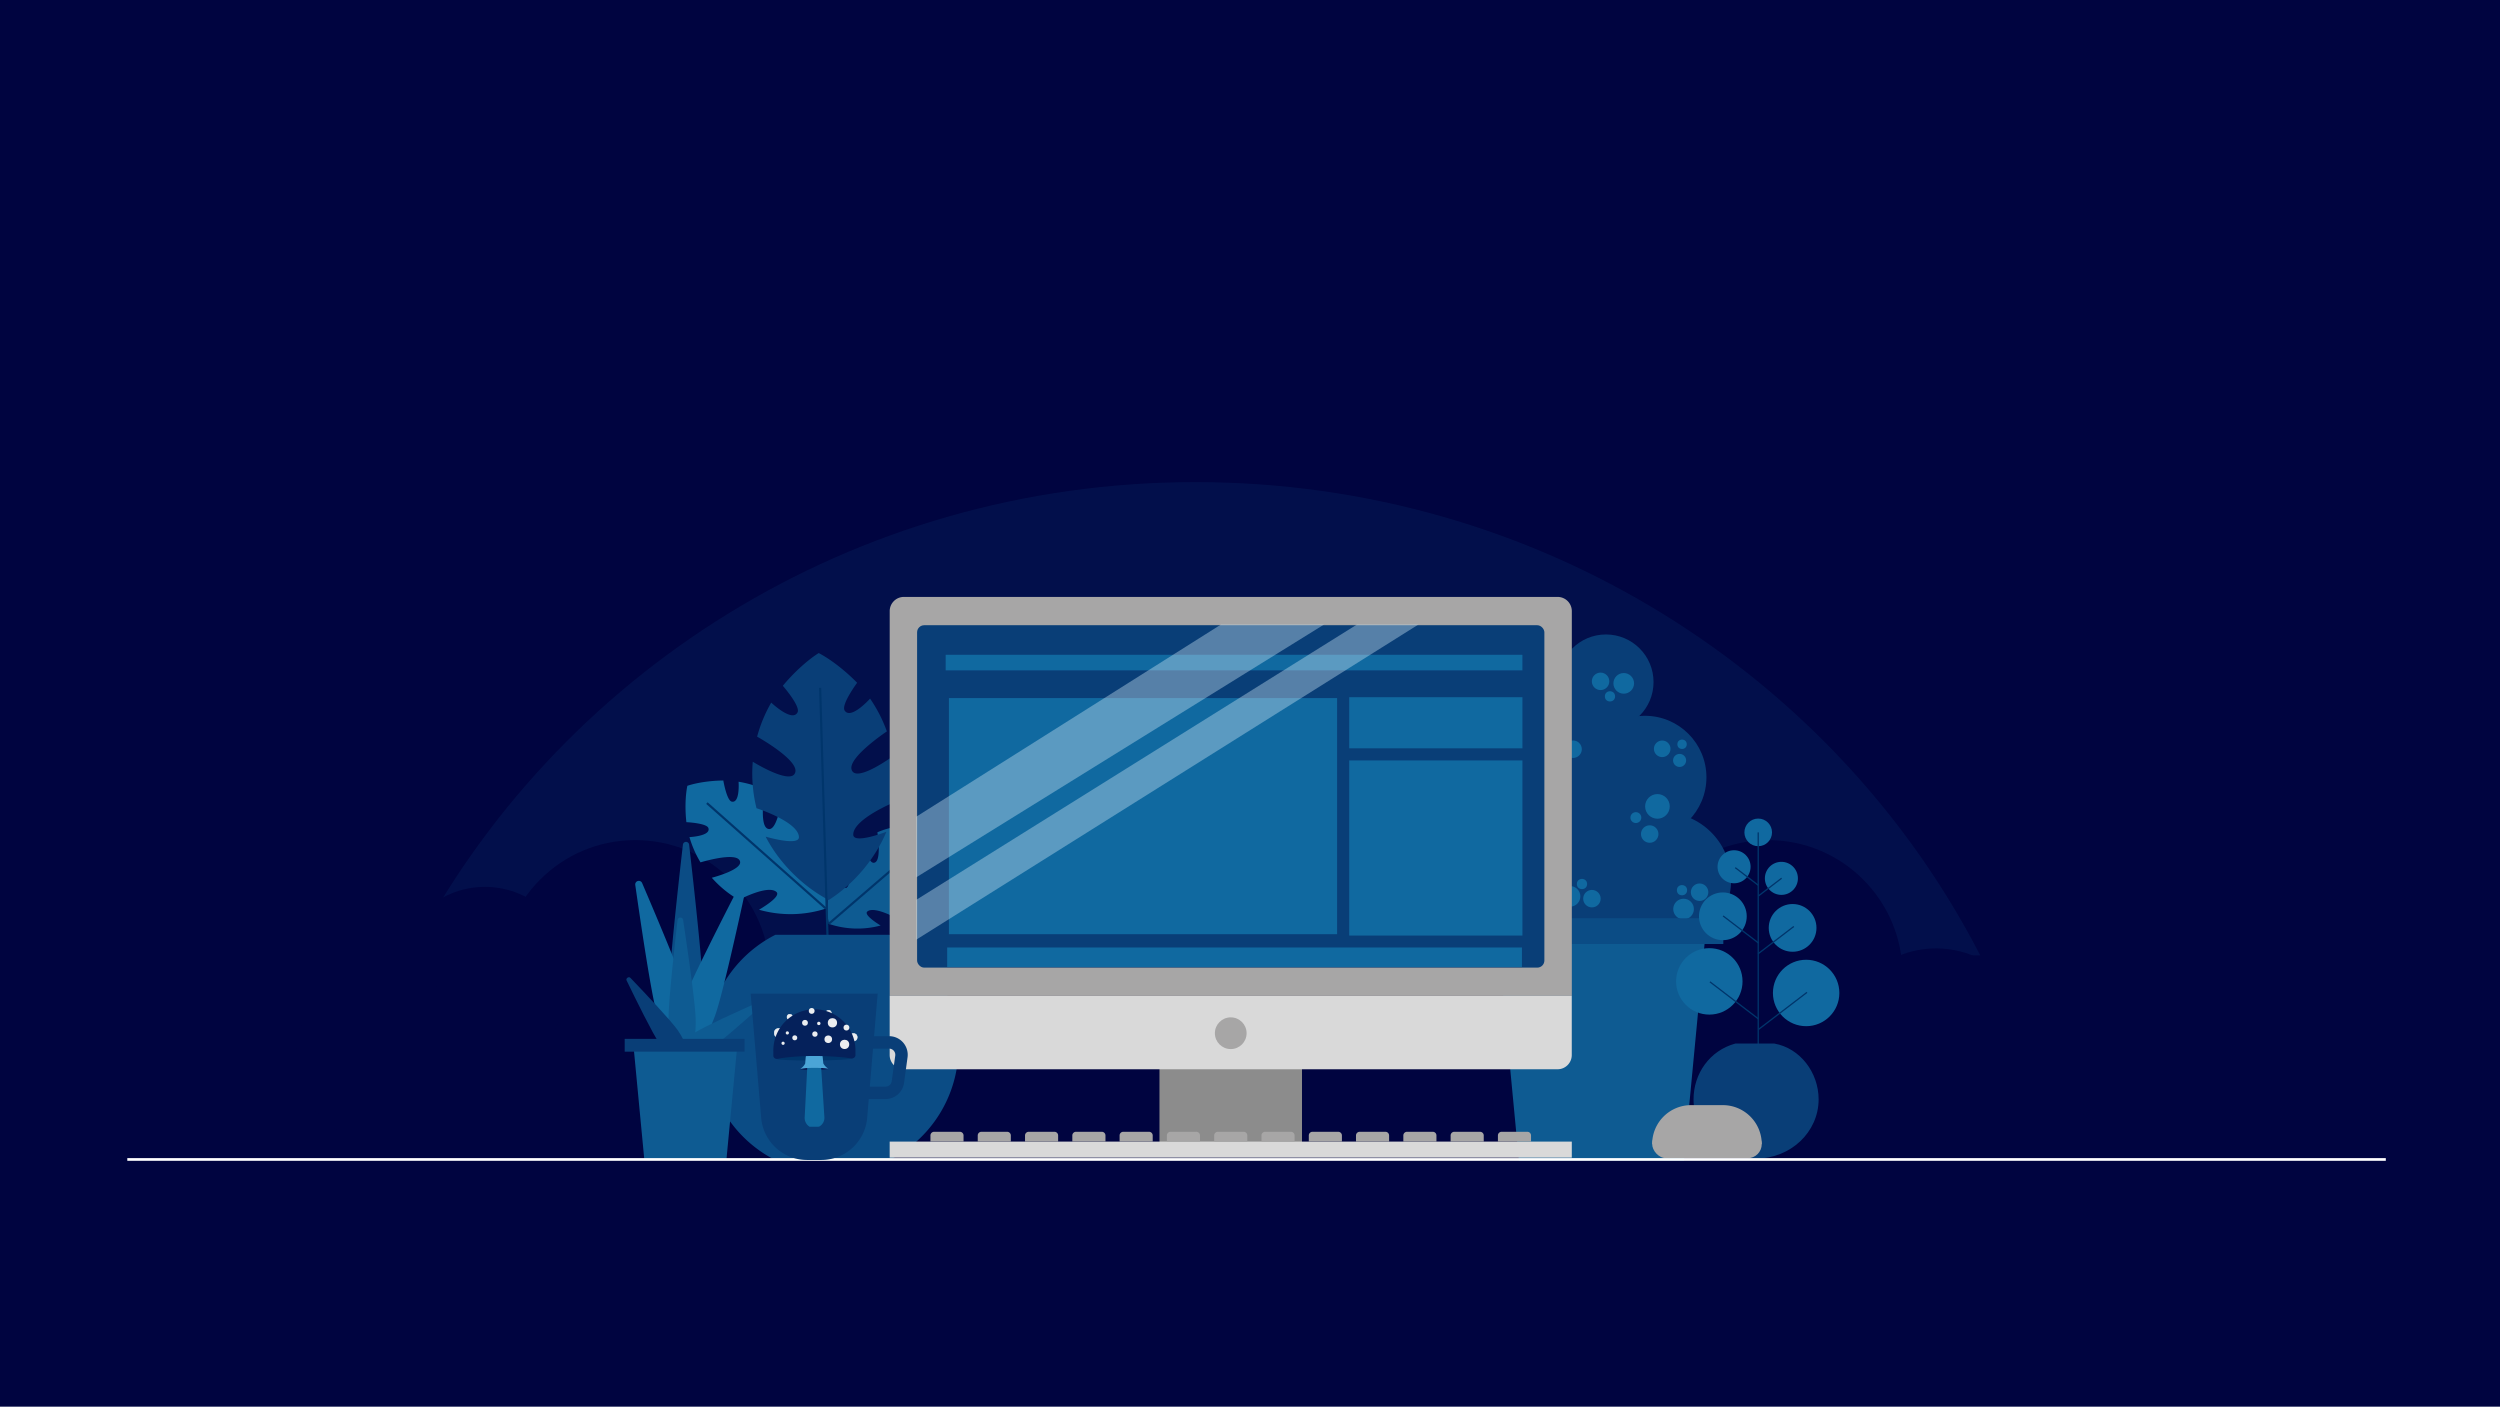 <svg xmlns="http://www.w3.org/2000/svg" viewBox="0 0 1920 1080.31"><defs><style>.cls-1{fill:#000440;}.cls-18,.cls-2{fill:#05215b;}.cls-2{opacity:0.41;}.cls-3{fill:#093e77;}.cls-4{fill:#1069a0;}.cls-5{fill:#0e5b92;}.cls-6{fill:#0b4c85;}.cls-7,.cls-8{fill:#fff;stroke:#00356b;}.cls-10,.cls-15,.cls-7,.cls-8{stroke-miterlimit:10;}.cls-7{stroke-width:1.68px;}.cls-8{stroke-width:1px;}.cls-9{fill:#a7a6a6;}.cls-10{fill:none;stroke-width:2.07px;}.cls-10,.cls-15{stroke:#fff;}.cls-11{fill:#8c8c8c;}.cls-12{fill:#d9d9d9;}.cls-13{fill:#cce5f4;opacity:0.4;}.cls-14{fill:#556b84;}.cls-15,.cls-19{fill:#ebedf0;}.cls-15{stroke-width:0.39px;}.cls-16{fill:#00356b;}.cls-17{fill:#4ba5d7;}</style></defs><g id="Layer_2" data-name="Layer 2"><g id="Scene_3" data-name="Scene 3"><rect class="cls-1" width="1920" height="1080.31"/><g id="Background"><path class="cls-2" d="M1520.83,733.74c-111-215.58-339.25-363.47-602.81-363.47S426.24,518.16,315.21,733.74Z"/><circle class="cls-1" cx="1357.85" cy="748.5" r="103.3"/><circle class="cls-1" cx="1242.35" cy="748.84" r="67.72"/><circle class="cls-1" cx="1163.95" cy="810.59" r="66.83"/><circle class="cls-1" cx="1486.93" cy="802.89" r="74.52"/><circle class="cls-1" cx="487.93" cy="748.5" r="103.3"/><circle class="cls-1" cx="372.43" cy="748.84" r="67.72"/><circle class="cls-1" cx="294.03" cy="810.59" r="66.83"/><circle class="cls-1" cx="617" cy="802.89" r="74.52"/><rect class="cls-1" x="296.71" y="800.01" width="323.42" height="77.4"/></g><g id="Plant_4" data-name="Plant 4"><circle class="cls-3" cx="1263.29" cy="596.98" r="47.25"/><circle class="cls-3" cx="1194.13" cy="575.7" r="47.25"/><circle class="cls-3" cx="1184.34" cy="665.29" r="69.67"/><circle class="cls-3" cx="1277.26" cy="676.13" r="52.21"/><circle class="cls-4" cx="1256.34" cy="627.91" r="4.18"/><circle class="cls-4" cx="1266.98" cy="640.55" r="6.71"/><circle class="cls-4" cx="1272.91" cy="619.31" r="9.46"/><circle class="cls-4" cx="1276.57" cy="575.09" r="6.37"/><circle class="cls-4" cx="1291.82" cy="571.6" r="3.6"/><circle class="cls-4" cx="1289.93" cy="584.01" r="5.02"/><circle class="cls-3" cx="1233.37" cy="523.82" r="36.55"/><circle class="cls-4" cx="1229.24" cy="523.27" r="6.71"/><circle class="cls-4" cx="1236.46" cy="534.8" r="3.92"/><circle class="cls-4" cx="1247.03" cy="524.82" r="7.93"/><circle class="cls-4" cx="1305.28" cy="685.22" r="6.71"/><circle class="cls-4" cx="1291.77" cy="683.67" r="3.92"/><circle class="cls-4" cx="1292.98" cy="698.15" r="7.93"/><circle class="cls-4" cx="1208.12" cy="575.4" r="6.71"/><circle class="cls-4" cx="1194.61" cy="573.85" r="3.92"/><circle class="cls-4" cx="1195.82" cy="588.34" r="7.93"/><circle class="cls-4" cx="1222.6" cy="690.17" r="6.71"/><circle class="cls-4" cx="1214.96" cy="678.92" r="3.92"/><circle class="cls-4" cx="1205.78" cy="688.41" r="7.93"/><circle class="cls-4" cx="1168.08" cy="632.89" r="6.71"/><circle class="cls-4" cx="1169.41" cy="646.43" r="3.92"/><circle class="cls-4" cx="1183.31" cy="642.2" r="7.93"/><polygon class="cls-5" points="1293.28 891.28 1166.53 891.28 1149.04 707.55 1310.76 707.55 1293.28 891.28"/><rect class="cls-6" x="1138.62" y="705.23" width="184.89" height="19.77"/></g><g id="Plant_3" data-name="Plant 3"><path class="cls-4" d="M567.44,691.11a82.38,82.38,0,0,1-20.78-17s26.11-6.66,21.16-13.65c-4.24-6-29.84,1.84-29.84,1.84a81.86,81.86,0,0,1-8.48-19.41s16.73-.74,14.52-7c-1.31-3.73-16.87-4.47-16.87-4.47-1-8.57-1-19.41.73-27.92,8.23-2.74,19-4,27.63-4.08,0,0,2.6,15.37,6.46,16.22,6.52,1.43,5.25-15.27,5.25-15.27a81.89,81.89,0,0,1,20.28,6.1s-4.69,26.35,1.76,29.83c7.54,4.08,11-22.64,11-22.64a82.53,82.53,0,0,1,19.38,18.59s-9.14,23.43-2.66,29.35c4.12,3.76,12-14.91,12-14.91a88.38,88.38,0,0,1,5.3,51.11,88.35,88.35,0,0,1-51.38.87s17.6-10,13.37-13.68C589.61,679.23,567.44,691.11,567.44,691.11Z"/><line class="cls-7" x1="542.9" y1="616.78" x2="634.27" y2="697.76"/><path class="cls-5" d="M648.61,658.82a63,63,0,0,1,8.94-9.42,64.24,64.24,0,0,1,6.29-4.77s2.39,20.75,8.28,17.68c5-2.63,1.71-23.11,1.71-23.11a63.38,63.38,0,0,1,15.79-4.49s-1.18,12.93,3.9,11.89c3-.61,5.19-12.49,5.19-12.49a75,75,0,0,1,21.38,3.48,74.87,74.87,0,0,1,.24,21.66s-12.08.39-13.13,3.26c-1.79,4.86,11.17,5.63,11.17,5.63a62.89,62.89,0,0,1-6.8,15s-19.75-6.36-23.11-1.77c-3.92,5.36,16.24,10.83,16.24,10.83a65.47,65.47,0,0,1-5.65,5.51,64.14,64.14,0,0,1-10.65,7.43s-17-9.48-22.28-5.11c-3.31,2.77,10.21,10.76,10.21,10.76a68.57,68.57,0,0,1-39.82-1.27,68.49,68.49,0,0,1,4.7-39.57s5.88,14.57,9.11,11.7C655.42,677.09,648.61,658.82,648.61,658.82Z"/><line class="cls-7" x1="708.29" y1="647.74" x2="636.51" y2="709.47"/><path class="cls-3" d="M581,620.71A110.06,110.06,0,0,1,578.12,585s30.58,19,32.73,7.74c1.84-9.63-29.39-27-29.39-27a109.49,109.49,0,0,1,10.84-26.14s16.2,15.43,20.23,7.47c2.38-4.72-11.32-20.39-11.32-20.39,7.35-8.88,17.77-18.93,27.57-25.14,10.26,5.4,21.46,14.58,29.5,22.83,0,0-12.38,16.73-9.63,21.24,4.65,7.61,19.56-9.08,19.56-9.08a109.28,109.28,0,0,1,12.91,25.18S651.4,581.5,654,590.94c3,11,32-10.35,32-10.35a111.3,111.3,0,0,1,1.4,13.53,110.06,110.06,0,0,1-1.36,22.34s-31,12.89-30.73,24.62c.19,7.44,25.45-2.28,25.45-2.28-8.69,20.91-25.3,40.38-44.32,52.43-19.93-10.48-38.06-28.54-48.41-48.68,0,0,26,7.64,25.55.21C613,631.05,581,620.71,581,620.71Z"/><line class="cls-7" x1="629.86" y1="528.24" x2="636.45" y2="750.28"/><path class="cls-6" d="M682.91,717.91H595.54A97,97,0,0,0,593.6,890h91.25a97,97,0,0,0-1.94-172.11Z"/></g><g id="Plant_2" data-name="Plant 2"><path class="cls-6" d="M513.42,766.84c0,26.33,6,47.68,13.44,47.68s13.44-21.35,13.44-47.68c0-19.27-7.2-84.57-11.06-118.19a2.4,2.4,0,0,0-4.76,0C520.62,682.27,513.42,747.57,513.42,766.84Z"/><path class="cls-4" d="M504.35,778.08c6.12,21.87,16.88,38,24,36s8-21.36,1.85-43.23c-4.34-15.53-25.27-65.18-37.05-92.68a2.76,2.76,0,0,0-5.27,1.47C492.12,709.25,500,762.55,504.35,778.08Z"/><path class="cls-4" d="M524,770.54c-7.67,21.38-8.23,40.74-1.24,43.25s18.87-12.8,26.54-34.18c5.44-15.17,17.12-67.77,23.44-97a2.76,2.76,0,0,0-5.16-1.85C553.9,707.33,529.47,755.36,524,770.54Z"/><path class="cls-5" d="M513.45,783.52c.31,17.59,5.23,31.77,11,31.67s10.15-14.45,9.84-32c-.22-12.49-6.21-53.79-9.66-76.71a2.14,2.14,0,0,0-4.24.07C517.74,729.54,513.23,771,513.45,783.52Z"/><path class="cls-5" d="M533.59,793.08c-10.36,6.69-16.66,15.37-14.07,19.39s13.1,1.87,23.47-4.82c7.36-4.75,29.38-24.16,41.55-35,1.31-1.17-.31-3.68-1.92-3C567.71,776.26,541,788.33,533.59,793.08Z"/><path class="cls-3" d="M506.31,801.16c7.05,10.13,15.94,16.12,19.87,13.39s1.41-13.16-5.63-23.29c-5-7.19-25.16-28.53-36.44-40.31-1.22-1.27-3.67.44-2.9,2C488.33,767.64,501.31,794,506.31,801.16Z"/><polygon class="cls-5" points="494.82 890.45 557.91 890.45 566.61 799 486.12 799 494.82 890.45"/><rect class="cls-3" x="479.78" y="797.85" width="92.03" height="9.84" transform="translate(1051.58 1605.53) rotate(-180)"/></g><g id="Plant_1" data-name="Plant 1"><circle class="cls-4" cx="1350.31" cy="639.27" r="10.61"/><circle class="cls-4" cx="1312.76" cy="753.7" r="25.51"/><circle class="cls-4" cx="1323.16" cy="703.72" r="18.33"/><circle class="cls-4" cx="1331.77" cy="665.68" r="12.69"/><circle class="cls-4" cx="1387.12" cy="762.6" r="25.51"/><circle class="cls-4" cx="1376.72" cy="712.62" r="18.33"/><circle class="cls-4" cx="1368.11" cy="674.58" r="12.69"/><line class="cls-8" x1="1350.31" y1="639.27" x2="1350.31" y2="851.92"/><line class="cls-8" x1="1350.31" y1="679.85" x2="1332.67" y2="666.36"/><line class="cls-8" x1="1350.72" y1="724.38" x2="1323.33" y2="703.44"/><line class="cls-8" x1="1350.34" y1="782.43" x2="1313.21" y2="754.04"/><line class="cls-8" x1="1350.66" y1="687.94" x2="1368.3" y2="674.45"/><line class="cls-8" x1="1350.25" y1="732.47" x2="1377.64" y2="711.53"/><line class="cls-8" x1="1350.63" y1="790.52" x2="1387.76" y2="762.13"/><path class="cls-3" d="M1300.64,844.35c0-19.81,12.4-37.53,32.06-42.89.34-.09,29.82,0,30,0,19.79,3.49,34,22.26,34,42.85,0,25.1-21.51,45.45-48,45.45S1300.64,869.45,1300.64,844.35Z"/></g><g id="mouse"><rect class="cls-9" x="1268.87" y="867.78" width="84.16" height="21.74" rx="10.87"/><path class="cls-9" d="M1298.77,848.74h24.35a29.9,29.9,0,0,1,29.9,29.9v0a0,0,0,0,1,0,0h-84.16a0,0,0,0,1,0,0v0A29.9,29.9,0,0,1,1298.77,848.74Z"/></g><line class="cls-10" x1="97.77" y1="890.47" x2="1832.3" y2="890.47"/><g id="Computer"><rect class="cls-11" x="890.48" y="803.17" width="109.45" height="79.83"/><path class="cls-9" d="M1196.22,458.43h-502a10.93,10.93,0,0,0-10.93,10.93V764.88h523.87V469.36A10.92,10.92,0,0,0,1196.22,458.43Z"/><path class="cls-12" d="M683.27,810.27A10.93,10.93,0,0,0,694.2,821.2h502a10.93,10.93,0,0,0,10.92-10.93V764.88H683.27Z"/><circle class="cls-9" cx="945.21" cy="793.51" r="12.18"/><rect class="cls-3" x="704.33" y="480.17" width="481.75" height="262.97" rx="5.46"/><rect class="cls-12" x="683.27" y="876.75" width="523.87" height="12.33"/><path class="cls-9" d="M717.41,869.21h19.76A2.83,2.83,0,0,1,740,872v4.7a0,0,0,0,1,0,0H714.58a0,0,0,0,1,0,0V872A2.83,2.83,0,0,1,717.41,869.21Z"/><path class="cls-9" d="M753.73,869.21h19.76a2.83,2.83,0,0,1,2.83,2.83v4.7a0,0,0,0,1,0,0H750.9a0,0,0,0,1,0,0V872A2.83,2.83,0,0,1,753.73,869.21Z"/><path class="cls-9" d="M790.05,869.21h19.76a2.83,2.83,0,0,1,2.83,2.83v4.7a0,0,0,0,1,0,0H787.22a0,0,0,0,1,0,0V872A2.83,2.83,0,0,1,790.05,869.21Z"/><path class="cls-9" d="M826.37,869.21h19.76A2.83,2.83,0,0,1,849,872v4.7a0,0,0,0,1,0,0H823.54a0,0,0,0,1,0,0V872A2.83,2.83,0,0,1,826.37,869.21Z"/><path class="cls-9" d="M862.69,869.21h19.76a2.83,2.83,0,0,1,2.83,2.83v4.7a0,0,0,0,1,0,0H859.85a0,0,0,0,1,0,0V872A2.83,2.83,0,0,1,862.69,869.21Z"/><path class="cls-9" d="M899,869.21h19.76A2.83,2.83,0,0,1,921.6,872v4.7a0,0,0,0,1,0,0H896.17a0,0,0,0,1,0,0V872A2.83,2.83,0,0,1,899,869.21Z"/><path class="cls-9" d="M935.33,869.21h19.76a2.83,2.83,0,0,1,2.83,2.83v4.7a0,0,0,0,1,0,0H932.49a0,0,0,0,1,0,0V872A2.83,2.83,0,0,1,935.33,869.21Z"/><path class="cls-9" d="M971.65,869.21h19.76a2.83,2.83,0,0,1,2.83,2.83v4.7a0,0,0,0,1,0,0H968.81a0,0,0,0,1,0,0V872A2.83,2.83,0,0,1,971.65,869.21Z"/><path class="cls-9" d="M1008,869.21h19.76a2.83,2.83,0,0,1,2.83,2.83v4.7a0,0,0,0,1,0,0h-25.43a0,0,0,0,1,0,0V872A2.83,2.83,0,0,1,1008,869.21Z"/><path class="cls-9" d="M1080.6,869.21h19.76a2.83,2.83,0,0,1,2.83,2.83v4.7a0,0,0,0,1,0,0h-25.43a0,0,0,0,1,0,0V872A2.83,2.83,0,0,1,1080.6,869.21Z"/><path class="cls-9" d="M1044.28,869.21H1064a2.83,2.83,0,0,1,2.83,2.83v4.7a0,0,0,0,1,0,0h-25.43a0,0,0,0,1,0,0V872A2.83,2.83,0,0,1,1044.28,869.21Z"/><path class="cls-9" d="M1116.92,869.21h19.76a2.83,2.83,0,0,1,2.83,2.83v4.7a0,0,0,0,1,0,0h-25.43a0,0,0,0,1,0,0V872A2.83,2.83,0,0,1,1116.92,869.21Z"/><path class="cls-9" d="M1153.24,869.21H1173a2.83,2.83,0,0,1,2.83,2.83v4.7a0,0,0,0,1,0,0H1150.4a0,0,0,0,1,0,0V872A2.83,2.83,0,0,1,1153.24,869.21Z"/><rect class="cls-4" x="726.27" y="502.87" width="442.94" height="11.97"/><rect class="cls-4" x="1036.2" y="535.46" width="133.02" height="39.24"/><rect class="cls-4" x="1036.2" y="584.01" width="133.02" height="134.49"/><rect class="cls-4" x="728.77" y="536.13" width="298.12" height="181.33"/><rect class="cls-4" x="727.44" y="727.67" width="441.41" height="14.98"/></g><g id="Screen_shine" data-name="Screen shine"><polygon class="cls-13" points="937.76 479.6 703.66 627.25 703.66 673.8 1016.91 479.6 937.76 479.6"/><polygon class="cls-13" points="1042.18 479.6 703.66 691.09 703.66 721.69 1089.4 479.6 1042.18 479.6"/></g><g id="Mug"><path class="cls-3" d="M680.15,844.07H658.26V834.5h21.89a4.77,4.77,0,0,0,4.7-4.09l2.7-19.68a4.74,4.74,0,0,0-4.69-5.38h-24.6v-9.57h24.6A14.3,14.3,0,0,1,697,812l-2.7,19.68A14.36,14.36,0,0,1,680.15,844.07Z"/><path class="cls-3" d="M630.72,890.86H619.83a35.38,35.38,0,0,1-35.25-32.39l-8.09-95.4h97.57L666,858.47A35.38,35.38,0,0,1,630.72,890.86Z"/><ellipse class="cls-14" cx="623.53" cy="863.8" rx="3.4" ry="0.34" transform="translate(-5.83 4.24) rotate(-0.39)"/><path class="cls-1" d="M636.32,820.85c0-.33-5-1.54-11.06-1.5s-10.79,1.32-10.78,1.64,4.89.56,10.92.52S636.33,821.17,636.32,820.85Z"/><path class="cls-4" d="M621.83,865.36A7.91,7.91,0,0,1,618,858l2.21-43s.52-.94,5.17-1c4.24,0,4.95.9,4.95.9l2.8,43a7.57,7.57,0,0,1-4.18,7.4Z"/><circle class="cls-15" cx="598.18" cy="793.34" r="3.56"/><circle class="cls-15" cx="606.56" cy="781.09" r="2.14"/><circle class="cls-15" cx="636.33" cy="778.02" r="2.14"/><circle class="cls-15" cx="655.4" cy="796.62" r="2.95"/><path class="cls-16" d="M654.93,812.7c0-.87-12.61-5.92-28.89-5.81s-30,5.33-30,6.21,13.2,1.51,29.48,1.4S654.94,813.58,654.93,812.7Z"/><path class="cls-17" d="M632.3,816.66l-.54-5.43s-.92-1.18-6.32-1.14c-5.93,0-6.59,1.23-6.59,1.23l-.48,5.5a10,10,0,0,1-3.93,4.14,64.8,64.8,0,0,1,10.74-.85,78.83,78.83,0,0,1,11.15.7A10.07,10.07,0,0,1,632.3,816.66Z"/><path class="cls-18" d="M643.8,801.71l-1.49-14.64s-2.46-3.18-17-3.08c-16,.11-17.76,3.32-17.76,3.32l-1.3,14.83c-4.79,8.48-10.6,11.17-10.6,11.17a175.86,175.86,0,0,1,29-2.3,215.78,215.78,0,0,1,30.07,1.9S648.71,810.27,643.8,801.71Z"/><path class="cls-18" d="M657,810.31l0-3.85a31.63,31.63,0,0,0-31.75-31.33h0a31.64,31.64,0,0,0-31.33,31.76l0,3.85a2.45,2.45,0,0,0,2.47,2.44l29.19-6.39,29,6A2.46,2.46,0,0,0,657,810.31Z"/><circle class="cls-19" cx="623.38" cy="776.39" r="2.25"/><circle class="cls-19" cx="650.06" cy="789.19" r="2.25"/><circle class="cls-19" cx="648.64" cy="802.09" r="3.56"/><circle class="cls-19" cx="639.31" cy="785.51" r="3.56"/><circle class="cls-19" cx="625.86" cy="794.17" r="2.07"/><circle class="cls-19" cx="628.85" cy="786" r="1.3"/><circle class="cls-19" cx="618.23" cy="785.52" r="2.24"/><circle class="cls-19" cx="636.11" cy="798.15" r="2.92"/><circle class="cls-19" cx="610.38" cy="797.04" r="1.92"/><circle class="cls-19" cx="604.67" cy="793.29" r="1.23"/><circle class="cls-19" cx="601.4" cy="801.23" r="1.23"/></g></g></g></svg>